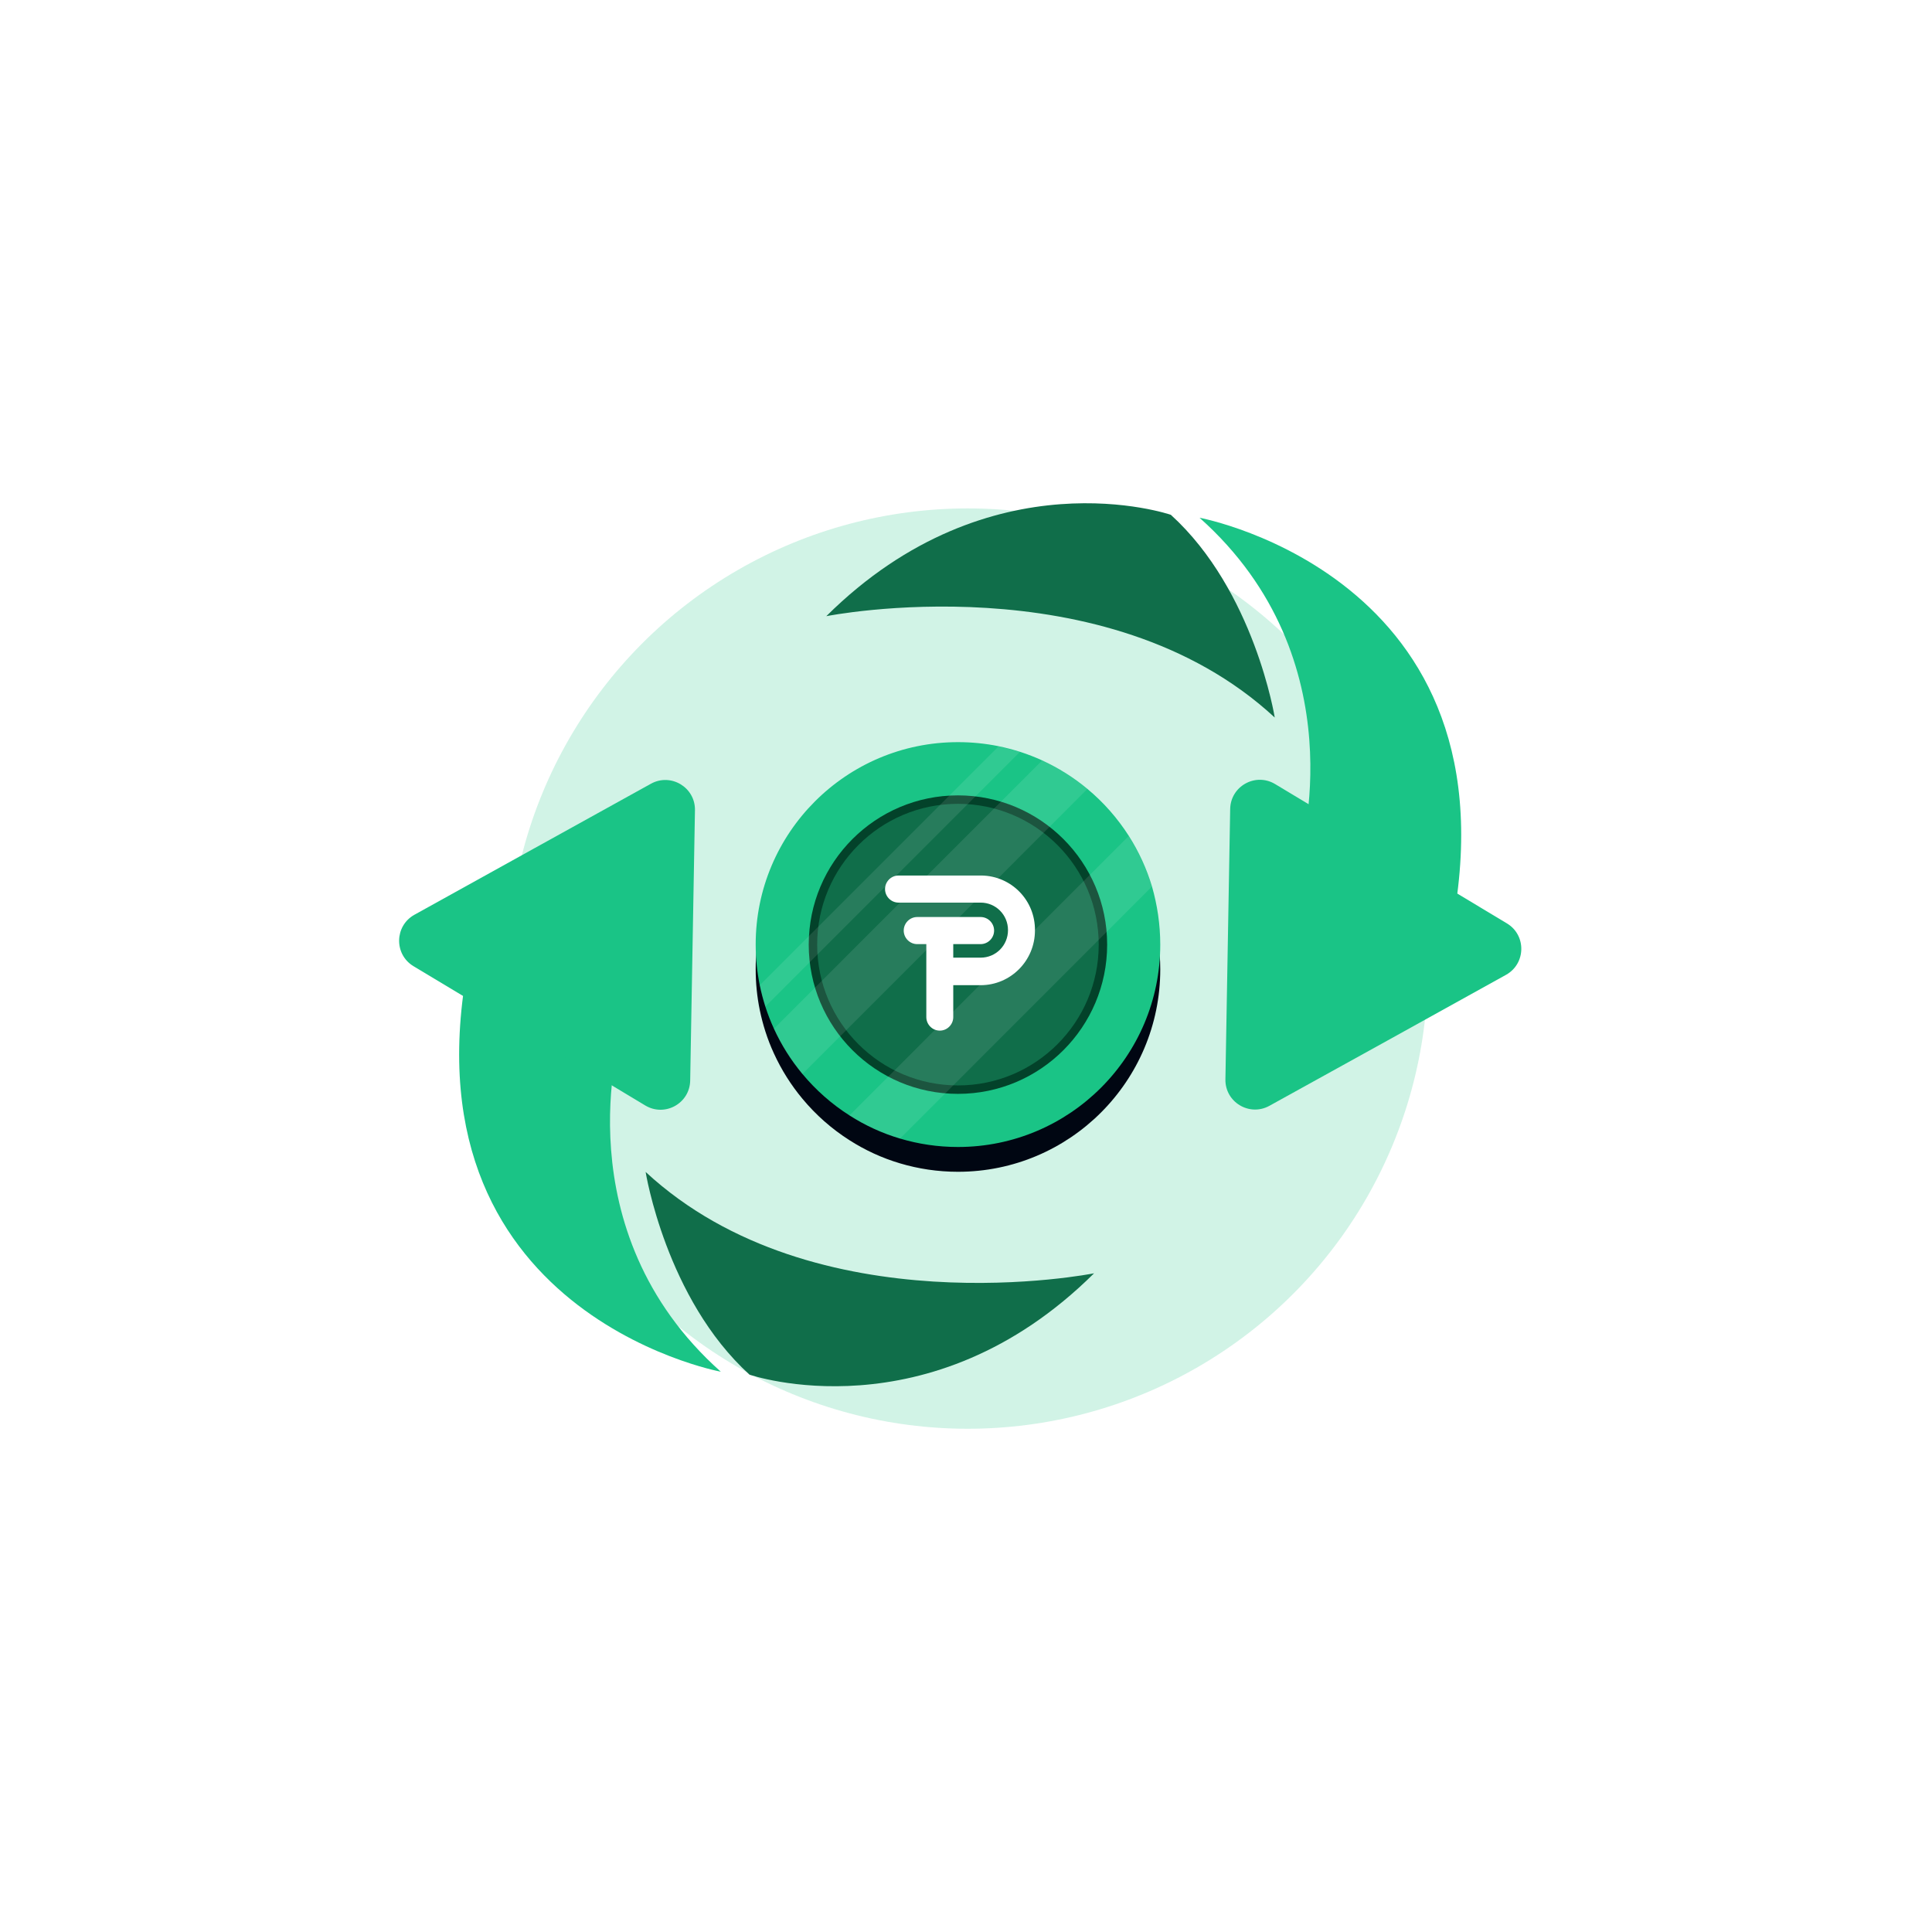 <svg width="334" height="334" viewBox="0 0 334 334" fill="none" xmlns="http://www.w3.org/2000/svg">
<g filter="url(#filter0_f_1743_18846)">
<ellipse cx="167.3" cy="167.447" rx="79.534" ry="79.553" fill="#1AC486" fill-opacity="0.2"/>
</g>
<path d="M81.979 161.725L107.311 178.805C107.311 178.805 97.094 212.612 124.608 237.136C124.608 237.146 66.573 226.413 81.979 161.725Z" fill="#1AC486"/>
<path d="M112.53 135.492C115.979 133.581 120.213 136.116 120.143 140.069L119.73 163.435L119.318 186.802C119.248 190.755 114.934 193.149 111.544 191.107L91.512 179.067L71.49 167.036C68.101 165.004 68.191 160.065 71.641 158.144L92.075 146.818L112.53 135.492Z" fill="#1AC486"/>
<path d="M111.615 202.604C111.615 202.604 115.115 224.512 129.576 237.649C129.576 237.649 160.67 248.382 189.14 220.126C189.13 220.126 140.96 229.773 111.615 202.604Z" fill="#106E4A"/>
<path d="M250.01 164.924L224.678 147.845C224.678 147.845 234.895 114.037 207.381 89.514C207.381 89.504 265.406 100.236 250.01 164.924Z" fill="#1AC486"/>
<path d="M219.459 191.167C216.01 193.078 211.776 190.544 211.847 186.591L212.259 163.224L212.671 139.857C212.742 135.904 217.056 133.51 220.445 135.552L240.477 147.593L260.51 159.633C263.899 161.665 263.808 166.604 260.359 168.525L239.924 179.851L219.459 191.167Z" fill="#1AC486"/>
<path d="M220.375 124.045C220.375 124.045 216.875 102.137 202.414 89C202.414 89 171.319 78.268 142.85 106.523C142.85 106.523 191.03 96.886 220.375 124.045Z" fill="#106E4A"/>
<path d="M200.583 167.591C200.583 186.914 184.925 202.575 165.607 202.575C162.127 202.575 158.758 202.062 155.591 201.117C152.473 200.191 149.537 198.834 146.852 197.113C143.784 195.162 141.039 192.738 138.726 189.952C136.755 187.588 135.096 184.962 133.798 182.126C133.225 180.889 132.732 179.611 132.31 178.294C131.928 177.097 131.606 175.859 131.345 174.602C130.882 172.329 130.641 169.985 130.641 167.571C130.641 148.248 146.298 132.586 165.617 132.586C168.02 132.586 170.374 132.828 172.646 133.291C173.903 133.552 175.13 133.874 176.337 134.256C177.644 134.679 178.922 135.172 180.168 135.745C182.994 137.042 185.629 138.702 187.992 140.674C190.778 142.987 193.192 145.733 195.153 148.801C196.862 151.487 198.22 154.424 199.155 157.542C200.07 160.741 200.583 164.111 200.583 167.591Z" fill="#000612"/>
<path d="M200.583 163.304C200.583 182.627 184.925 198.289 165.607 198.289C162.127 198.289 158.758 197.776 155.591 196.83C152.473 195.905 149.537 194.547 146.852 192.827C143.784 190.875 141.039 188.451 138.726 185.665C136.755 183.301 135.096 180.676 133.798 177.839C133.225 176.602 132.732 175.325 132.31 174.007C131.928 172.81 131.606 171.573 131.345 170.315C130.882 168.042 130.641 165.698 130.641 163.284C130.641 143.961 146.298 128.3 165.617 128.3C168.02 128.3 170.374 128.541 172.646 129.004C173.903 129.265 175.13 129.587 176.337 129.97C177.644 130.392 178.922 130.885 180.168 131.458C182.994 132.756 185.629 134.416 187.992 136.387C190.778 138.701 193.192 141.447 195.153 144.515C196.862 147.2 198.22 150.137 199.155 153.256C200.07 156.454 200.583 159.824 200.583 163.304Z" fill="#1AC486"/>
<path d="M165.607 189.105C179.853 189.105 191.402 177.554 191.402 163.304C191.402 149.055 179.853 137.503 165.607 137.503C151.361 137.503 139.812 149.055 139.812 163.304C139.812 177.554 151.361 189.105 165.607 189.105Z" fill="#03422A"/>
<path d="M165.608 187.646C179.049 187.646 189.945 176.748 189.945 163.304C189.945 149.86 179.049 138.962 165.608 138.962C152.167 138.962 141.271 149.86 141.271 163.304C141.271 176.748 152.167 187.646 165.608 187.646Z" fill="#106E4A"/>
<path opacity="0.1" d="M187.973 136.407L138.717 185.675C136.746 183.311 135.086 180.686 133.789 177.849L180.149 131.478C182.975 132.776 185.61 134.435 187.973 136.407Z" fill="white"/>
<path opacity="0.1" d="M199.125 153.286L191.311 161.112L189.933 162.49L164.792 187.637L163.414 189.015L155.6 196.83C152.483 195.905 149.546 194.547 146.861 192.827L153.569 186.118L154.645 185.041L187.328 152.33L188.414 151.244L195.122 144.535C196.832 147.22 198.189 150.158 199.125 153.286Z" fill="white"/>
<path opacity="0.1" d="M176.318 129.99L168.635 137.674L167.297 139.012L141.332 164.994L139.994 166.332L132.311 174.017C131.929 172.82 131.607 171.583 131.346 170.325L139.863 161.805L141.473 160.196L164.12 137.544L172.637 129.024L176.318 129.99Z" fill="white"/>
<path d="M169.679 151.357C169.604 151.357 169.604 151.357 169.679 151.357C169.604 151.357 169.604 151.357 169.529 151.357C169.529 151.357 169.529 151.357 169.454 151.357C169.454 151.357 169.454 151.357 169.379 151.357H169.304C169.229 151.357 169.154 151.357 169.079 151.357H155.332C154.056 151.357 153.004 152.415 153.004 153.699C153.004 154.983 154.056 156.041 155.332 156.041H169.079C169.154 156.041 169.229 156.041 169.304 156.041C169.379 156.041 169.454 156.041 169.529 156.041C172.158 156.041 174.261 158.156 174.261 160.8C174.261 163.443 172.158 165.558 169.529 165.558H164.797V163.217H169.529C170.806 163.217 171.858 162.159 171.858 160.875C171.858 159.591 170.806 158.533 169.529 158.533H162.468H158.562C157.285 158.533 156.234 159.591 156.234 160.875C156.234 162.159 157.285 163.217 158.562 163.217H160.14V165.558V170.317V175.831C160.14 177.116 161.191 178.173 162.468 178.173C163.745 178.173 164.797 177.116 164.797 175.831V170.317H169.529C174.712 170.317 178.919 166.087 178.919 160.875C178.994 155.663 174.862 151.433 169.679 151.357Z" fill="white"/>
<defs>
<filter id="filter0_f_1743_18846" x="0.766" y="0.894" width="333.068" height="333.106" filterUnits="userSpaceOnUse" color-interpolation-filters="sRGB">
<feFlood flood-opacity="0" result="BackgroundImageFix"/>
<feBlend mode="normal" in="SourceGraphic" in2="BackgroundImageFix" result="shape"/>
<feGaussianBlur stdDeviation="43.5" result="effect1_foregroundBlur_1743_18846"/>
</filter>
</defs>
</svg>
